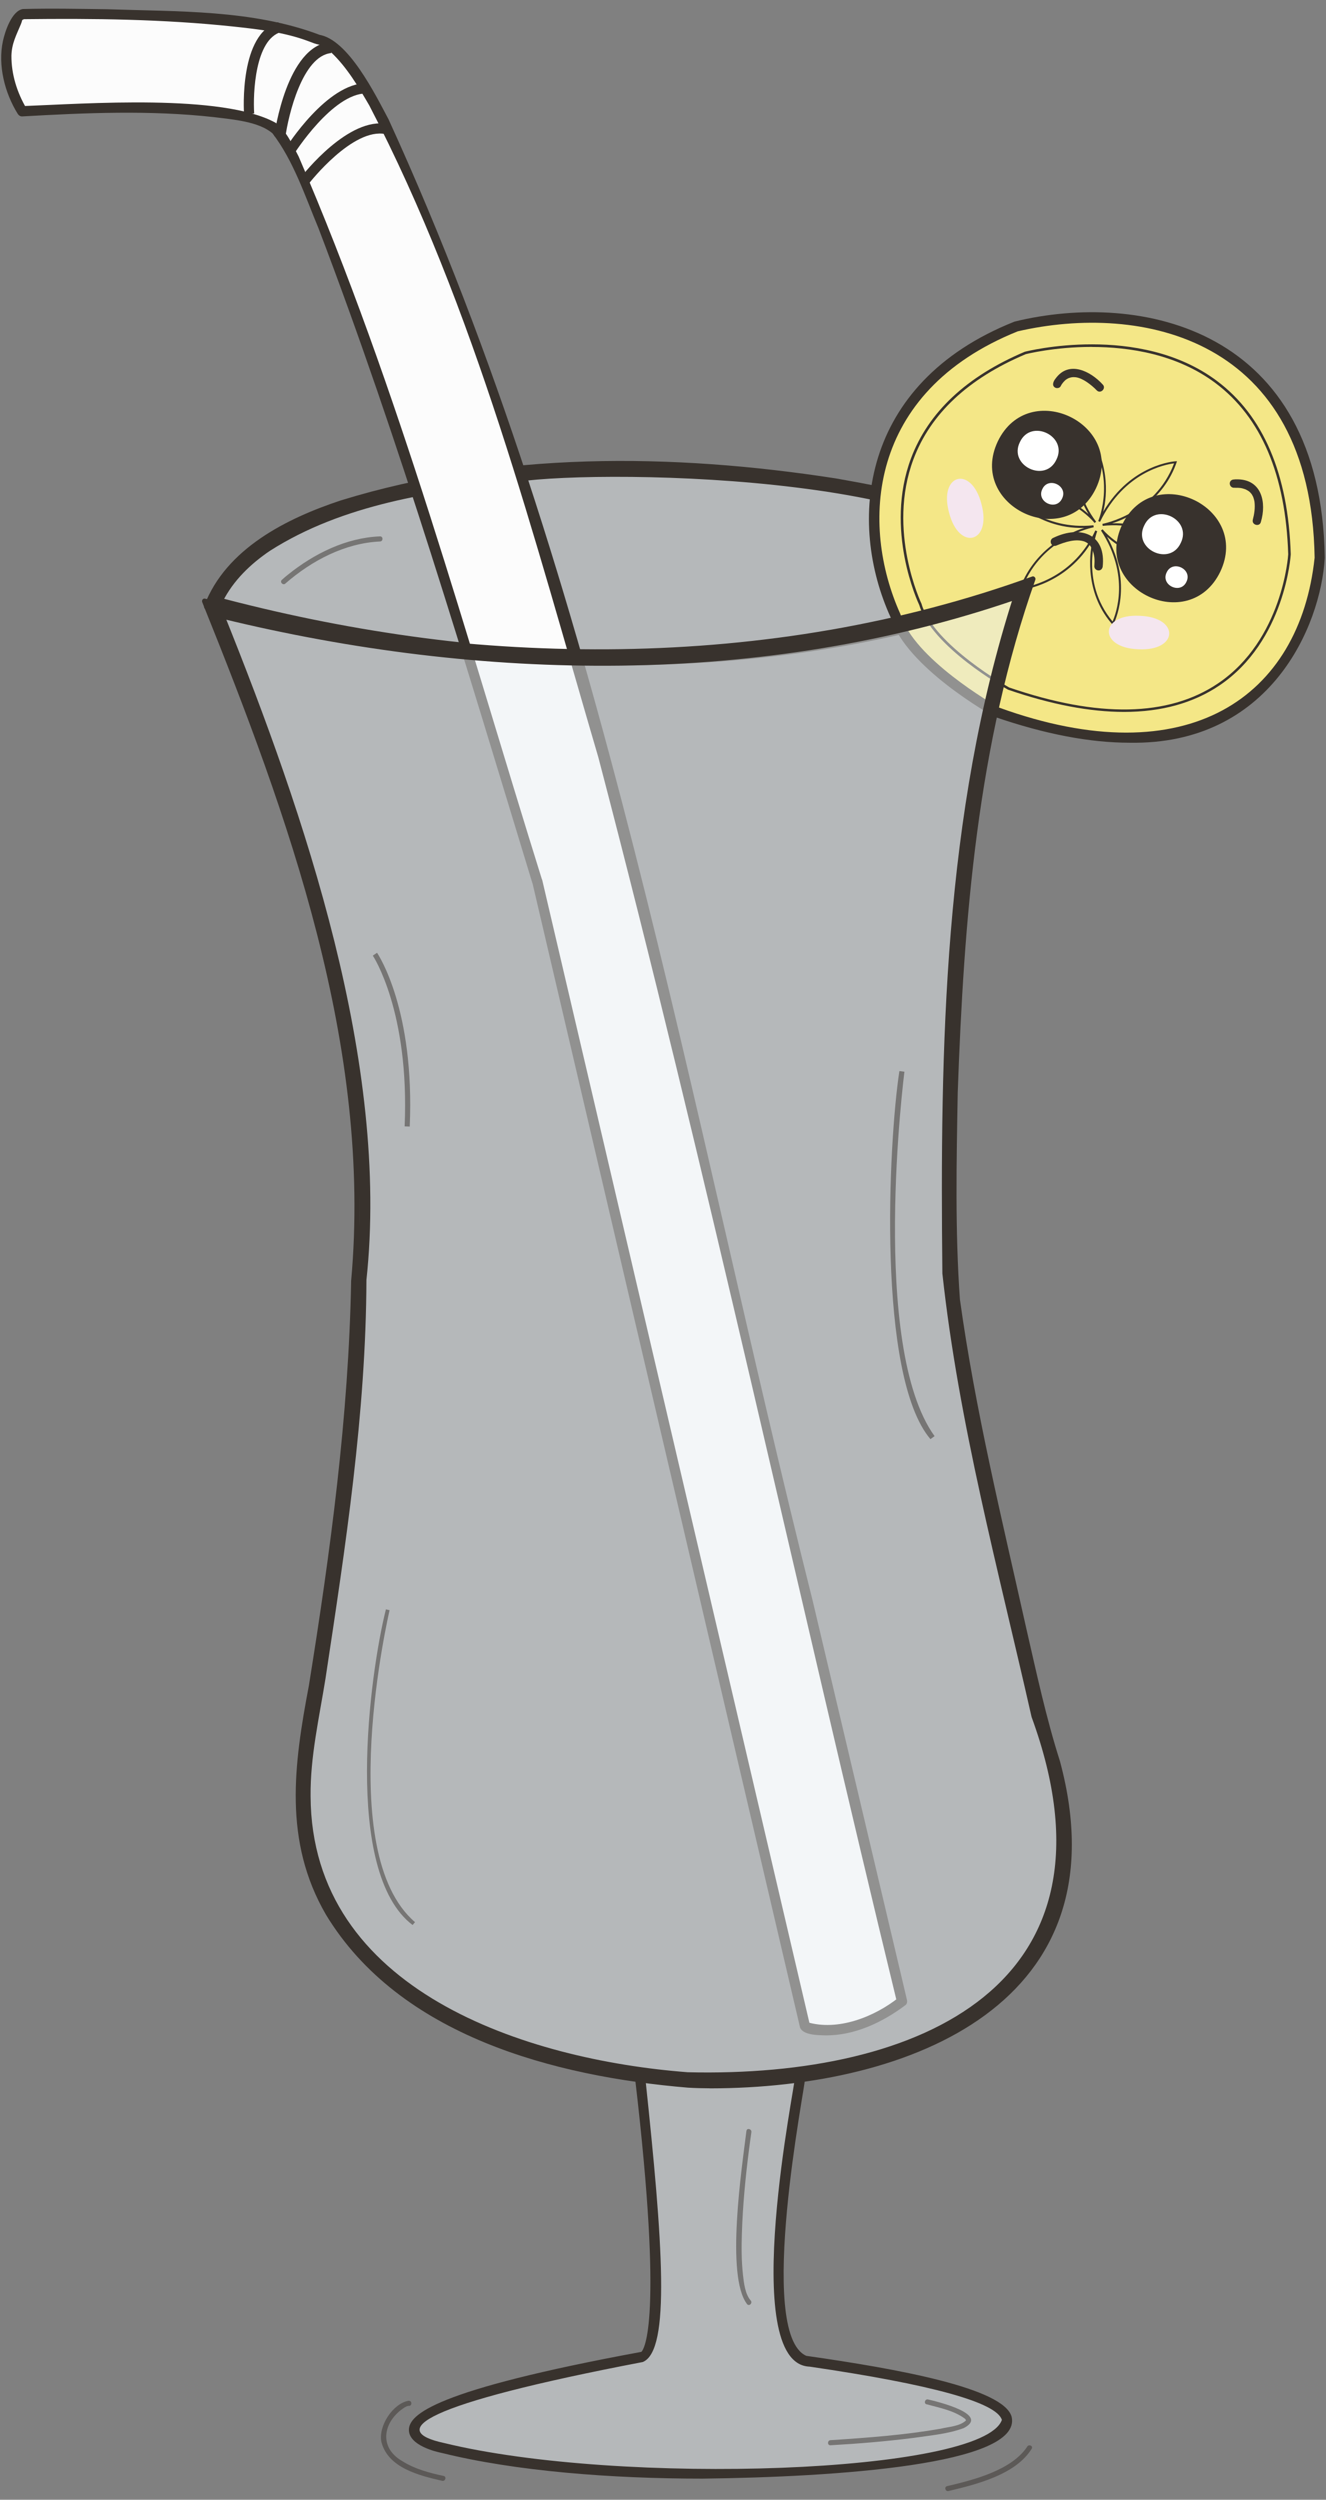 <?xml version="1.0" encoding="UTF-8"?><svg id="eksport" xmlns="http://www.w3.org/2000/svg" width="260" height="490" viewBox="0 0 260 490"><rect x="0" y="0" width="260" height="490" fill="#808080" stroke="none"/><defs><style>.cls-1{opacity:.5;}.cls-2{fill:#38322d;}.cls-2,.cls-3,.cls-4,.cls-5,.cls-6,.cls-7{stroke-width:0px;}.cls-3{fill:#fff;}.cls-4{fill:#f4e787;}.cls-5{fill:#fcfcfc;}.cls-6{fill:#e9eff4;}.cls-7{fill:#f4e6ef;}</style></defs><g id="glas"><g id="fod"><g class="cls-1"><path class="cls-6" d="m156.79,407.66s-9.77,53.5,1.16,55.11c10.93,1.61,46.71,6.6,38.27,14.14-8.43,7.54-72.78,11.98-109.33,2.94,0,0-27.74-5.55,39.05-17.86,0,0,6.11,1-.39-54.48"/></g><path class="cls-2" d="m137.75,485.86c-17.97,0-36.69-1.46-51.1-5.03-1.05-.21-6.49-1.45-6.47-4.53.02-2.96,4.77-7.76,45.58-15.29h0c.51-.49,4.36-5.88-1.21-53.38l1.99-.23c3.43,32.34,4.97,53.34-.5,55.6-43.58,8.34-50.17,13.47-38.95,15.88,34.44,8.42,105.61,6.03,109.36-4.53-1.03-3.42-13.7-6.93-37.68-10.44-14.29-.5-2.49-56.94-2.96-56.42l1.97.36c.31.15-9.65,49.54.32,53.94,18,2.57,38.8,6.33,40.27,11.98,2.05,9.38-34.58,11.78-60.61,12.09Z"/><g class="cls-1"><path class="cls-2" d="m181.71,471.29c2.53.7,5.32,1.21,7.46,2.8.13.12.16.15.23.3.01.02,0,.1.02.06-1.26,1.17-3.34,1.23-4.96,1.62-7.14,1.25-14.39,1.78-21.62,2.25-.64.04-.64,1.04,0,1,5.48-.31,10.97-.77,16.42-1.46,3.25-.48,6.61-.76,9.7-1.9,5.19-2.67-5.02-5.17-6.99-5.62-.63-.14-.89.82-.27.96h0Z"/></g><g class="cls-1"><path class="cls-2" d="m80.18,470.58c-3.13.5-6.03,4.97-5.4,8.07,1.28,5.11,7.44,6.61,11.93,7.64.63.13.9-.83.27-.96-2.79-.59-5.66-1.36-8.1-2.9-4.77-2.74-3.72-7.87.47-10.54.31-.18.43-.23.71-.29.13-.03-.06,0,.12,0,.64,0,.64-1,0-1h0Z"/></g><g class="cls-1"><path class="cls-2" d="m201.36,479.68c-3.07,4.49-10.2,6.38-15.65,7.65-.63.14-.36,1.1.27.96,5.51-1.31,13.23-3.22,16.35-8.35.24-.6-.73-.86-.96-.27h0Z"/></g></g><g id="glas_fill_" class="cls-1"><path class="cls-6" d="m201.84,115.31c0-22-75.87-23.52-75.87-23.52,0,0-72.13-1.48-84.13,26.52,0,0,82,26,160-3"/></g><g id="glas_stroke_"><path class="cls-2" d="m120.67,129.94c-44.67,0-78.6-10.51-79.12-10.67l-1.05-.33c7.96-24.87,67.25-28.7,85.51-28.14.19,0,19.26.42,38.07,3.52,26.14,4.47,39.08,11.14,38.77,21.69-27.96,10.52-56.89,13.95-82.18,13.93Zm-77.43-12.26c9.94,2.89,85.83,23.32,157.58-3.06-.84-10.21-20.5-15.6-37.05-18.34-18.68-3.08-37.62-3.5-37.81-3.5-.7-.01-69.8-1.12-82.72,24.9Z"/><path class="cls-2" d="m120.67,129.44c-26.97-.16-54.11-3.42-80.04-10.99l.3.73c9.9-26.01,67.72-28.7,91.83-27.62,15.06,1,70.3,4.17,69.59,24.44l.37-.48c-26.16,9.8-54.18,13.93-82.04,13.91-.64,0-.64,1,0,1,27.95,0,56.08-4.11,82.31-13.95.21-.08.37-.25.37-.48,0-1.7-.18-3.31-.85-4.89-5.29-11.58-27.11-15.27-38.61-17.33-32.11-4.97-65.75-5.33-97.04,4.3-10.65,3.52-22.53,9.46-26.79,20.6-.13.3-.04.63.3.73,16.88,5.05,34.38,7.9,51.88,9.65,9.45.9,18.94,1.37,28.43,1.37.64,0,.64-1,0-1Z"/><path class="cls-2" d="m43.1,118.16c23.22,6.43,47.31,9.6,71.37,10.22,29.28.63,58.9-3.15,86.47-13.27.19-.07.39-.25.37-.48-.58-6.38-7.34-10.04-12.58-12.28-17.15-6.86-35.94-8.34-54.2-9.68-15.4-.99-30.9.12-46.14,2.43-14.86,2.59-34.44,6.8-43.9,19.51-.64.9-1.2,1.84-1.69,2.83-.29.57.58,1.08.86.5,2.08-4.15,5.49-7.42,9.3-9.99,14.32-9.11,31.72-11.62,48.3-13.49,18.24-2.7,95.05-1.09,99.05,20.17l.37-.48c-49.98,17.99-105.56,16.58-156.5,3.29-.27-.08-.54-.15-.81-.23-.62-.18-.88.78-.27.96Z"/></g><g id="sugerør"><path class="cls-5" d="m105.34,172.81S62.84,29.31,53.34,24.81c0,0-5.5-5.5-49-3,0,0-7-11.08,0-19.04,0,0,46-.96,58,5.04,0,0,17.27-5,62.63,165l51.87,219.5s-10,8-19,5l-52.5-224.5Z"/><path class="cls-2" d="m106.31,172.54c-14.87-47.57-27.97-96.03-47.75-141.85-1.16-2.25-2.62-5.37-4.54-6.63-10.42-5.75-37.22-3.72-49.67-3.26l.86.5c-1.86-3.12-3-6.76-2.97-10.4.06-2.4.98-4.04,1.86-6.17.38-.93.06-.72.6-.97,13.59-.17,27.37,0,40.94,1.43,4.96.53,10.18,1.12,14.87,2.9.74.28,1.37.55,2.13.68.12.02-.38,0-.14.02.37.05-.22-.11.32.06.93.35,1.37.73,2.15,1.45,3.05,2.9,5.26,6.62,7.45,10.39,20.88,40.15,32.22,84.57,44.91,127.79,21.21,80.93,38.81,162.78,58.57,244.09l.26-.97c-4.65,3.69-11.87,6.64-18.03,4.74l.7.7c-17.52-74.83-34.98-149.68-52.5-224.5-.29-1.25-2.22-.72-1.93.53,17.49,74.79,34.99,149.63,52.48,224.39.63,1.47,3.5,1.47,4.88,1.51,5.76.08,11.3-2.55,15.82-5.96.28-.22.33-.65.26-.97-6.17-26.1-12.33-52.2-18.5-78.3-24.49-97.46-41.1-198.43-83.15-290.34-2.54-4.75-7.95-15.84-13.77-16.61-1.13-.09.83.32.25.04C49.54,1.86,34.8,2.29,20.98,1.81c-5.5-.07-11.02-.19-16.5-.04-2.18.36-3.5,4.39-3.91,6.29-1.02,4.75.36,10.17,2.91,14.26.18.29.51.52.86.5,12.44-.71,25.11-1.25,37.53.13,3.85.48,8.85.86,11.56,3.19,4.16,5.44,6.4,12.34,9.03,18.63,16.04,42.05,28.8,85.29,41.92,128.31.36,1.23,2.3.71,1.93-.53Z"/><path class="cls-2" d="m47.85,22.38c-.04-.65-.96-15.83,6.72-18.03l.55,1.92c-5.1,1.46-5.54,12.02-5.28,15.97l-2,.13Z"/><path class="cls-2" d="m55.94,26.96l-2.17-.29c.1-.72,2.46-17.62,10.97-18.45l.21,2.18c-5.64.55-8.42,12.15-9.01,16.57Z"/><path class="cls-2" d="m57.64,30.21l-1.69-1.06c.33-.52,8.15-12.84,15.89-12.84v2c-6.65,0-14.13,11.78-14.2,11.9Z"/><path class="cls-2" d="m60.63,35.92l-1.58-1.22c.38-.49,9.34-11.95,16.99-10.37l-.41,1.96c-6.45-1.34-14.92,9.52-15.01,9.63Z"/></g><g id="banan"><path class="cls-4" d="m175.6,120.7s-18.9-38.75,23.63-56.71c0,0,57.65-15.12,59.54,45.37,0,0-2.84,51.04-63.32,30.24,0,0-17.01-9.45-19.85-18.9Z"/><path class="cls-2" d="m221.49,145.59c-7.78,0-16.59-1.68-26.37-5.04l-.16-.07c-.71-.39-17.31-9.71-20.3-19.41-8.56-18.67-6.08-45.92,24.17-57.99l.13-.05c24.73-6.03,60.12,1.23,60.8,46.3-.78,13.45-10.75,36.74-38.28,36.26Zm-25.63-6.9c37.16,13.46,59.02-2.15,61.91-29.38-.69-43.33-34.1-49.92-58.22-44.36-29.67,11.94-30.81,38.02-23.05,55.32l.06.15c2.59,8.65,18.09,17.58,19.3,18.27Z"/><path class="cls-4" d="m212.44,83.91s-4.52,9.51,2.33,18.5c0,0-5.97-7.66-17.51-6.07,0,0,5.85,7.98,17.16,6.85,0,0-10.38,1.81-14.28,12.3,0,0,10.04-1,14.82-11.41,0,0-3.83,9.92,3.24,18.13,0,0,4.37-8.24-2.15-18.3,0,0,5.94,7.44,17.33,5.87,0,0-5.75-8.04-17.18-6.86,0,0,10.55-1.81,14.31-12.28,0,0-9.57.47-14.99,11.61,0,0,4.11-9.35-3.07-18.32Z"/><path class="cls-2" d="m218.23,122.53c-5.33-5.92-4.77-13.39-3.98-16.67-5.03,8.8-14,9.8-14.09,9.81l-.31.03c2.7-7.81,9.54-11.22,12.73-12.22-9.62.3-15.58-6.99-15.47-7.03,0,0-.19-.26-.19-.26,8.13-1.31,14.11,2.38,16.51,4.58-5.09-8.43-1.2-16.86-1.16-16.95l.13-.28c5.3,6.33,4.76,13.56,3.91,16.78,5.51-9.37,14.09-9.9,14.18-9.9h.29c-2.59,7.77-9.47,11.15-12.71,12.16,9.65-.34,15.59,7.02,15.46,7.06,0,0,.19.26.19.26-8.38,1.34-14.46-2.63-16.66-4.71,5.26,9.4,1.35,17,1.31,17.08l-.13.25Zm-3.45-18.55l.36.15c-.04.1-3.63,9.72,3.01,17.7.66-1.49,3.47-8.99-2.27-17.84l.32-.23c.06.07,5.88,7.19,16.81,5.84-1.12-1.37-6.79-7.55-16.8-6.52l-.05-.39c.1-.02,10.29-1.89,14.05-11.86-1.65.2-9.76,1.67-14.52,11.47l-.35-.16c.04-.09,3.9-9.17-2.84-17.87-.67,1.67-3.59,10.09,2.43,18l-.31.24c-.06-.08-5.92-7.41-16.99-6.04,1.14,1.36,6.88,7.5,16.77,6.5l.05.39c-.1.02-10.11,1.88-14.01,11.86,1.74-.28,10.14-2.11,14.34-11.26Z"/><g id="ansigt"><g id="_øje"><path class="cls-2" d="m214.89,95.73c-6.08,12.55-25.21,3.39-19.24-9.22,6.08-12.55,25.21-3.39,19.24,9.22Z"/><path class="cls-3" d="m208.25,97.72c-1.17,2.53-5.11.64-3.87-1.85,1.17-2.53,5.11-.64,3.87,1.85Z"/><path class="cls-3" d="m207.14,90.09c-2.16,4.68-9.45,1.18-7.16-3.43,2.16-4.68,9.45-1.18,7.16,3.43Z"/></g><g id="_øje-2"><path class="cls-2" d="m239.27,112.07c-6.08,12.55-25.21,3.39-19.24-9.22,6.08-12.55,25.21-3.39,19.24,9.22Z"/><path class="cls-3" d="m231.52,106.43c-2.16,4.68-9.45,1.18-7.16-3.43,2.16-4.68,9.45-1.18,7.16,3.43Z"/><path class="cls-3" d="m232.63,114.05c-1.17,2.53-5.11.64-3.87-1.85,1.17-2.53,5.11-.64,3.87,1.85Z"/></g><g id="_øjenbryn"><path class="cls-2" d="m207.99,75.69c.25-.56.72-1.01.97-1.23.15-.11.32-.21.49-.3.08-.04.18-.08.04-.02.54-.21.85-.25,1.45-.19,1.36.18,3.01,1.44,4.12,2.58.75.75,1.91-.42,1.16-1.16-2.4-2.64-6.65-4.76-9.25-1.16-.4.49-.8,1.34-.1,1.76.35.21.94.11,1.12-.29h0Z"/><path class="cls-2" d="m242.16,95.61c-.44.06-.14.02-.03.01.87-.03,1.3.01,2.14.32-.21-.07-.13-.06-.08-.03.24.11.47.24.69.39.14.08-.14-.13-.02-.02.19.15.35.32.51.51-.07-.07-.08-.09-.06-.07.17.19.28.42.39.64.08.16-.03-.11.04.09.09.26.17.52.22.79,0,.04.05.33.02.12.14,1.2-.02,2.33-.33,3.52-.26,1.03,1.33,1.46,1.58.44,1.13-3.77.21-8.24-4.47-8.36-.35-.02-.69,0-1.03.05-1.03.3-.64,1.8.44,1.58h0Z"/></g><g id="mund"><path class="cls-2" d="m216.2,111.21c.76-6.54-4.3-8.33-9.61-5.81-1.02.37-.56,1.86.47,1.57,1.88-.78,3.92-1.42,5.64-.8-.21-.08.07.03.12.06.1.05.2.1.29.16.05.03.29.2.1.06.53.44.62.57.96,1.21.02.04.06.14-.03-.06.53,1.33.51,2.09.44,3.33,0,.12.04-.28.01-.13-.2,1.07,1.31,1.44,1.59.4h0Z"/></g><g id="kinder"><path class="cls-7" d="m192.44,98.8c2.08,7.62-4.4,9.33-6.35,1.68-2.08-7.62,4.4-9.33,6.35-1.68Z"/><path class="cls-7" d="m223.49,120.71c7.89.29,7.59,6.98-.3,6.56-7.89-.29-7.59-6.98.3-6.56Z"/></g></g><path class="cls-2" d="m220.41,139.55c-6.7,0-14.29-1.45-22.74-4.35-.65-.36-14.94-8.37-17.42-16.59-.29-.61-6.86-14.78-1.62-28.77,3.39-9.04,10.9-16.07,22.31-20.89.26-.07,22.39-5.7,37.65,5.7,9.13,6.82,14,18.25,14.5,33.99,0,.19-1.09,17.05-14.01,25.74-5.13,3.45-11.37,5.17-18.67,5.17Zm-6.33-71.55c-7.36,0-12.86,1.4-12.97,1.43-11.25,4.75-18.66,11.68-22,20.59-5.26,14.02,1.54,28.25,1.61,28.4v.04c2.42,8.03,17.02,16.22,17.16,16.3,17.45,6,31.23,5.74,40.92-.78,12.71-8.55,13.79-25.16,13.79-25.33-.49-15.56-5.3-26.86-14.29-33.58-7.55-5.64-16.83-7.06-24.22-7.06Z"/></g><g id="glas_fill_-2" class="cls-1"><path class="cls-6" d="m41.84,119.31s35.5,80.5,28.5,131.5c0,0,1,26-10,90-17.79,86.84,180.77,92.89,144-2,0,0-20-82-18-93,0,0-3.5-79.5,14.5-130.5,0,0-65,28-159,4Z"/></g><g id="glas_stroke_-2"><path class="cls-2" d="m139.25,408.86c-34.37-.77-89.36-17.65-79.89-68.22,10.85-63.26,10-89.42,9.98-89.88,6.06-30.97-13.89-99.62-29.24-132.93,90.09,24.45,163.83-4.27,162.45-4.35-18.36,49.07-15.35,131.67-15.2,132.39-2.02,10.72,17.77,91.81,17.97,92.69,19.94,56.14-32.38,70.58-66.06,70.29Zm-67.91-158c.05,1.77.55,28.61-10.02,90.12-16.72,86.81,179.36,89.51,142.07-1.84-.84-3.43-19.92-81.89-18.06-93.39-.13-3.34-2.92-78.93,13.85-128.72-11.71,4.37-72.55,24.4-155.63,3.75,16.52,37.1,33.36,101.61,27.79,130.09Z"/><path class="cls-2" d="m139.25,408.36c-30.38-.89-72.59-12.83-79.44-46.93-1.6-8.1-.75-16.05.61-24.1,4.49-28.33,9.21-56.88,9.43-85.64,4.13-46.25-12-91.9-29.33-134.11l-.56.73c53.09,13.43,110.79,14.42,162.71-4.35l-.62-.62c-14.88,43.45-15.74,90.15-15.35,135.63.32,8.58,2.24,17.21,3.87,25.61,3.94,20.15,8.55,40.17,13.29,60.14,2.97,10.83,6.55,21.6,4.85,33.02-3.83,29.94-38.21,39.6-64.08,40.49-1.79.08-3.59.12-5.39.13-.64,0-.64,1,0,1,39.65-.04,81.3-16.89,68.6-64.11-2.73-8.56-4.61-17.36-6.62-26.11-4.77-21.37-9.99-42.72-13-64.42-.96-13.48-.67-27.02-.43-40.53,1.2-33.88,3.84-68.4,15.23-100.57.12-.33-.27-.76-.61-.62-51.68,18.74-109.33,17.8-162.18,4.35-.46-.12-.73.35-.56.73,16.92,41.95,33.33,87.09,29.18,132.99-.48,26.61-4.07,53.06-8.28,79.31-2.95,15.54-5.02,30.52,3.34,44.93,14.44,23.81,44.88,31.72,70.98,33.91,1.46.09,2.91.12,4.37.13.64,0,.64-1,0-1Z"/><path class="cls-2" d="m70.85,250.86c-.11,27.49-4.46,54.82-8.64,81.93-1.19,7.27-2.66,14.45-2.22,21.85,2.41,68.67,166.9,74.02,146.51-6.51-5.95-21.15-10.5-42.71-15.06-64.21-2.38-12.67-5.63-25.39-5.6-38.34-.67-43.02.74-87.11,13.84-128.43.12-.34-.26-.75-.61-.61-49.74,17.17-104.64,16.11-155.37,3.75-.46-.11-.73.35-.56.73,14.39,35.39,26.71,72.65,28.53,111.08.2,6.21.04,12.46-.79,18.62-.09.63.88.9.96.27,4.6-42.58-12.08-91.25-27.84-130.47l-.56.73c50.92,12.41,105.96,13.45,155.9-3.75l-.62-.62c-13.7,42.69-14.41,88.32-13.94,132.75,3.19,29.39,10.98,58.13,17.49,86.93,19.2,52.44-21.79,70.73-67.41,69.64-31.71-2.44-73.8-15.99-73.96-54.1-.08-7.77,1.7-15.43,2.92-23.06,3.92-25.89,7.94-51.96,8.03-78.2-.02-.64-1.02-.64-1,0Z"/></g><g id="skygger"><g class="cls-1"><path class="cls-2" d="m55.96,114.38c5.15-4.48,11.64-7.92,18.56-8.24.64-.02.64-1.02,0-1-6.63.25-12.94,3.39-18.04,7.49-.42.33-.83.68-1.22,1.04-.47.44.24,1.15.71.71h0Z"/></g><g class="cls-1"><path class="cls-2" d="m80.34,220.83l-1-.04c.98-22.54-6.17-33.37-6.24-33.47l.83-.56c.3.45,7.41,11.18,6.41,34.08Z"/></g><g class="cls-1"><path class="cls-2" d="m182.44,282.1c-10.53-12.39-8.23-58.17-6.09-72.15l.99.13c-.07.54-6.83,53.8,5.91,71.43l-.81.59Z"/></g><g class="cls-1"><path class="cls-2" d="m80.9,377.34c-13.72-10.39-8.38-49.41-5.23-61.88l.72.17c-.11.47-11.03,47.46,4.99,61.15l-.48.56Z"/></g><g class="cls-1"><path class="cls-2" d="m146.36,417.68c-.9,7.29-4.11,28.48.13,33.98.42.49,1.13-.22.71-.71-1.1-1.26-1.34-3.42-1.52-5.04-.3-2.72-.3-5.47-.21-8.2.17-5.45.7-10.89,1.39-16.3.15-1.15.3-2.31.47-3.46.09-.63-.87-.9-.96-.27h0Z"/></g></g></g></svg>